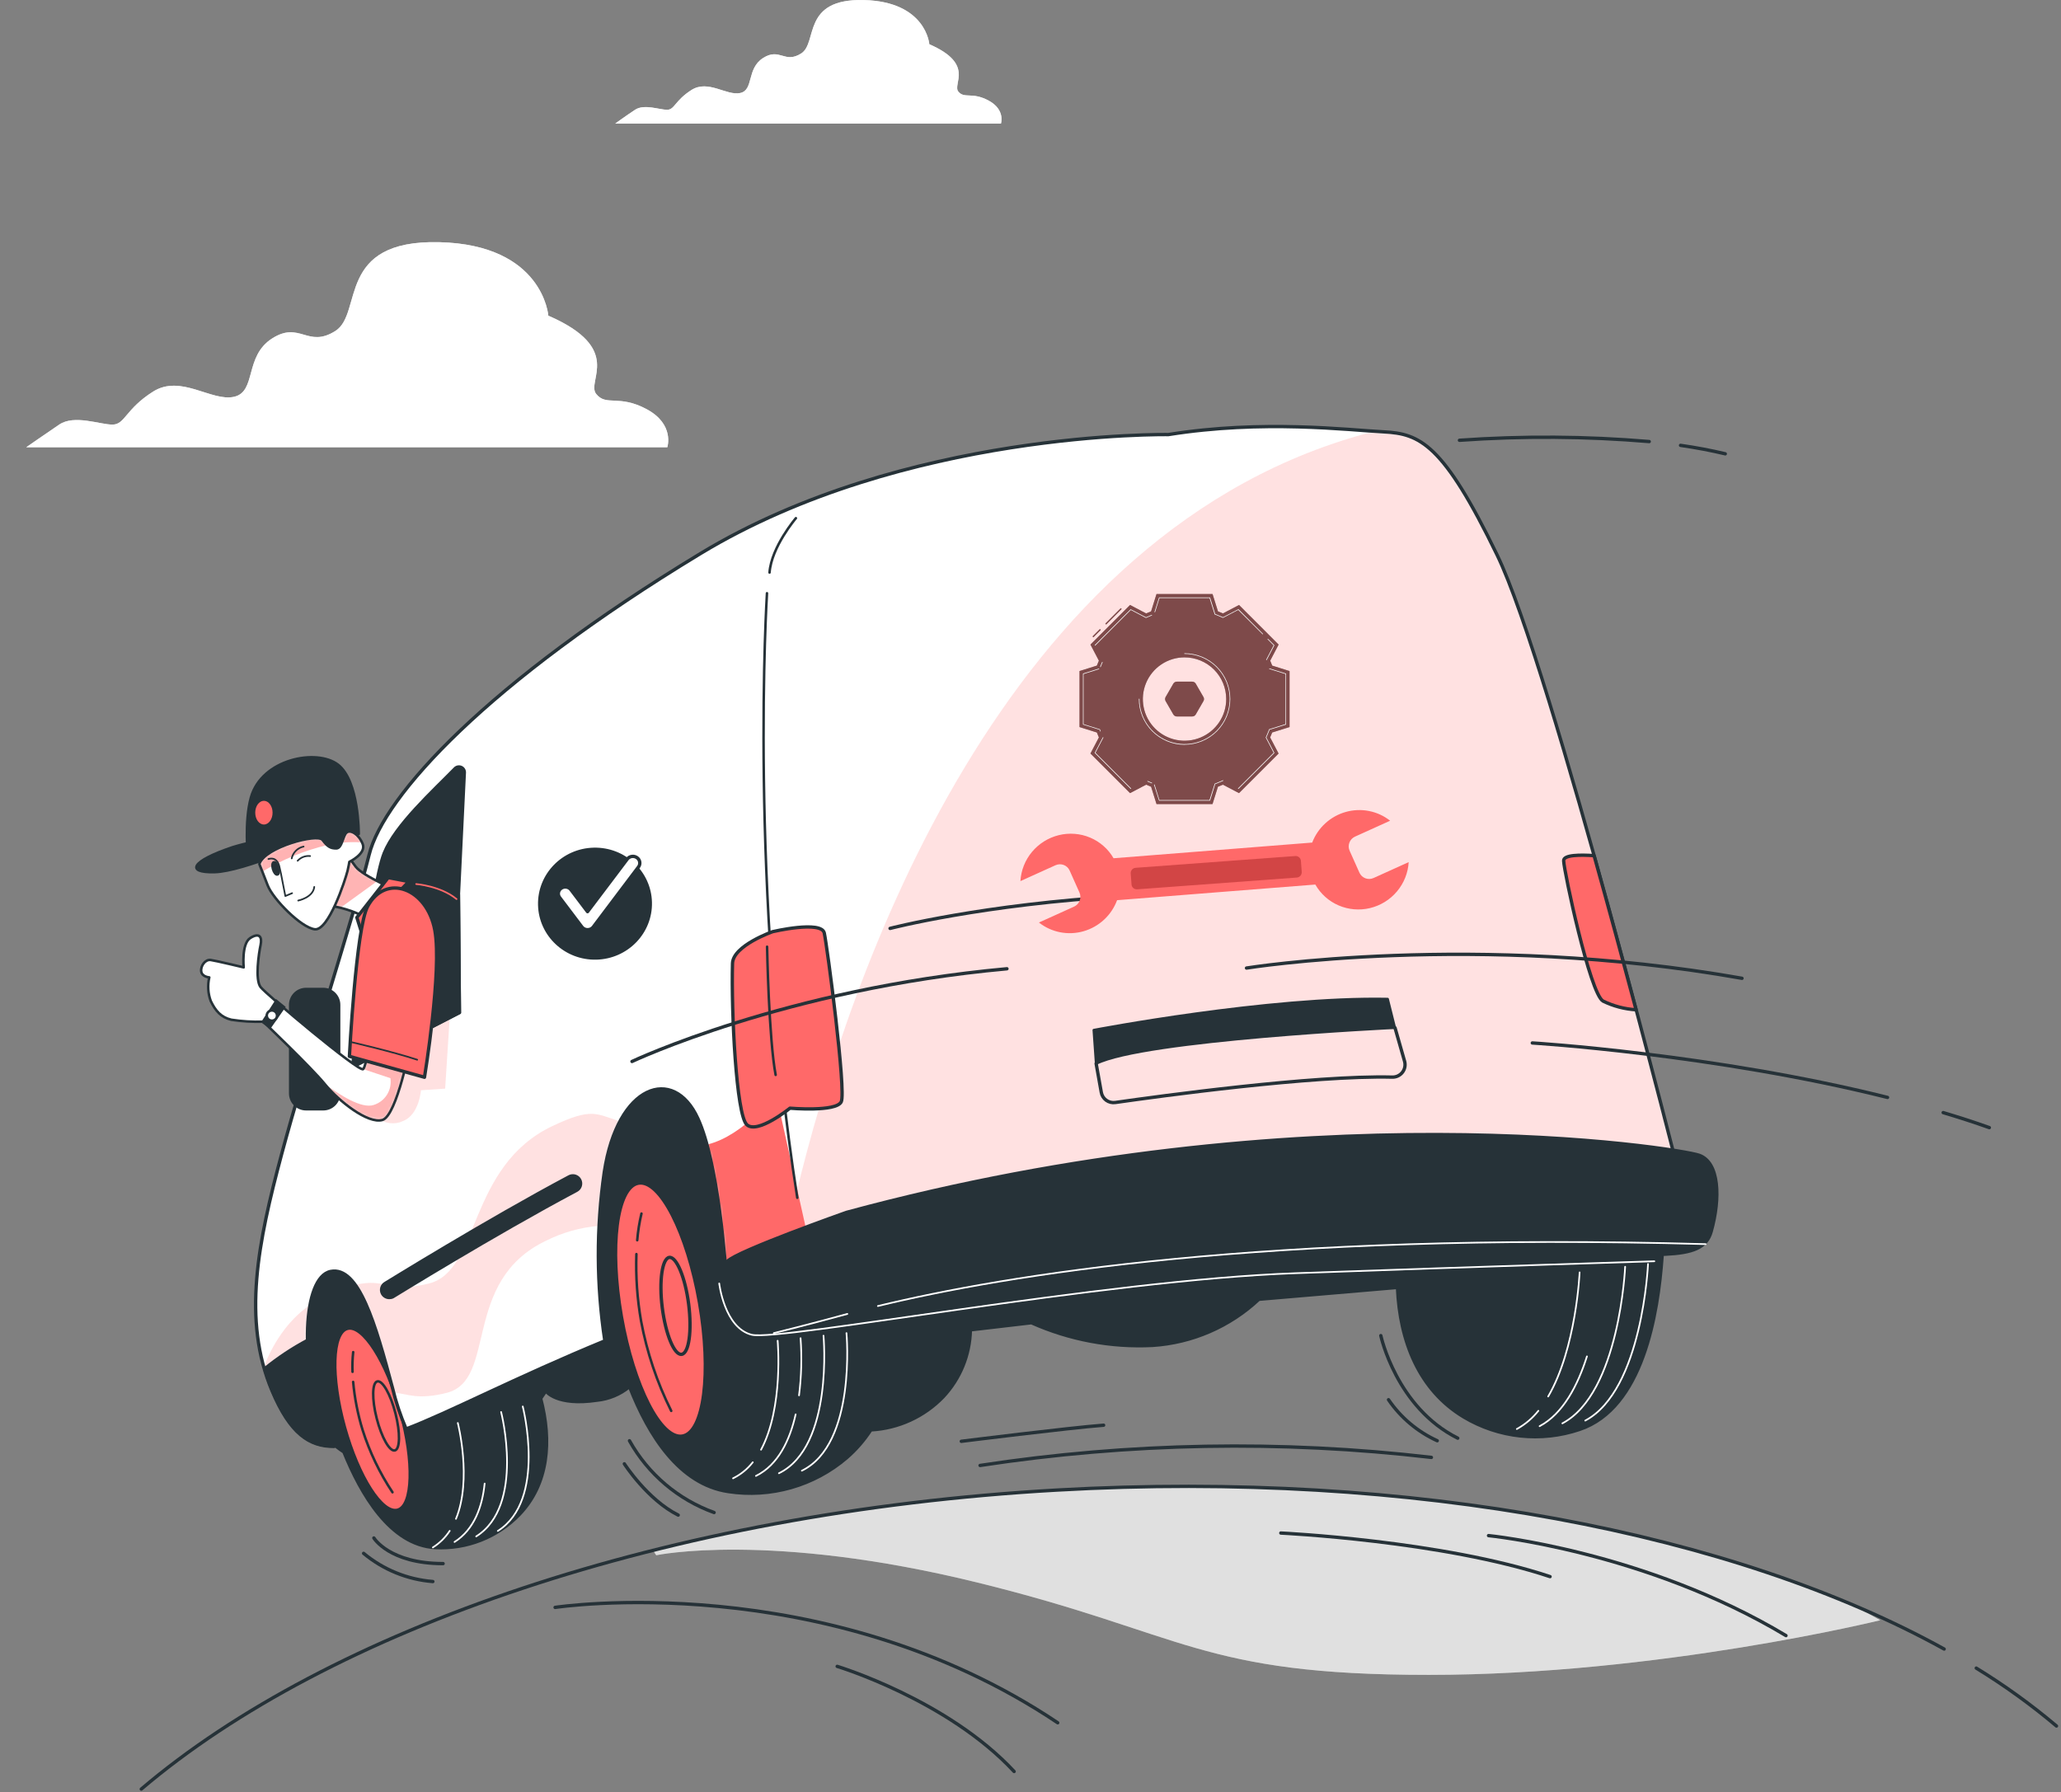<svg width="614" height="534" viewBox="0 0 614 534" fill="none" xmlns="http://www.w3.org/2000/svg">
<rect x="0" y="0" width="614" height="534" fill="#808080" stroke="none"/>
<path d="M475.293 319.663V319.572C462.826 315.431 443.696 316.837 440.855 318.533C437.833 320.555 435.238 323.151 433.215 326.172C426.5 335.699 421.685 346.433 419.036 357.784L283.435 370.389C278.439 359.602 270.907 349.931 263.343 344.094C261.182 342.285 258.692 340.91 256.01 340.045C254.829 339.904 253.633 339.945 252.465 340.168C247.545 325.912 240.578 312.161 231.869 311.29C213.534 309.457 181.54 315.599 172.816 333.384C164.091 351.168 161.356 395.569 161.356 395.569L155.245 401.681C150.787 392.997 144.587 385.325 137.032 379.144C134.878 377.324 132.386 375.948 129.698 375.095C128.17 374.667 122.059 375.615 115.657 377.708C115.397 377.464 115.153 377.219 114.878 376.99C108.766 371.871 96.237 369.075 89.24 382.124C82.242 395.172 90.645 419.878 94.832 425.47C96.865 428.327 99.414 430.778 102.349 432.697C107.284 444.92 116.1 460.505 129.668 461.223C134.315 461.473 138.962 460.721 143.293 459.018C147.624 457.315 151.539 454.701 154.771 451.353C163.572 442.185 164.519 429.305 161.203 416.7L162.624 414.622C162.624 414.622 165.787 419.129 177.903 417.311C181.416 416.949 184.746 415.569 187.483 413.339C193.167 427.838 202.35 442.369 216.941 444.538C223.203 445.496 229.599 445.094 235.692 443.359C241.785 441.625 247.432 438.598 252.251 434.485C255.051 432.066 257.495 429.262 259.508 426.158C267.678 425.707 275.375 422.18 281.052 416.287C286.131 410.871 289.036 403.772 289.211 396.348L307.255 394.24C318.583 399.292 330.941 401.606 343.329 400.993C355.191 400.231 366.42 395.37 375.094 387.242L416.21 383.728C416.897 399.664 422.627 414.286 436.072 422.338C441.22 425.41 446.972 427.33 452.934 427.966C458.895 428.602 464.923 427.938 470.603 426.02C489.564 419.664 494.056 391.49 495.278 374.362C497.173 346.86 488.403 323.559 475.293 319.663Z" fill="#263238" stroke="#263238" stroke-width="0.75" stroke-linecap="round" stroke-linejoin="round"/>
<path d="M224.26 435.692C222.683 437.707 220.672 439.342 218.377 440.474" stroke="white" stroke-width="0.5" stroke-linecap="round" stroke-linejoin="round"/>
<path d="M231.67 399.48C231.67 399.48 233.488 419.343 226.72 431.948" stroke="white" stroke-width="0.5" stroke-linecap="round" stroke-linejoin="round"/>
<path d="M237.033 421.421C235.306 429.06 231.869 436.471 225.207 439.756" stroke="white" stroke-width="0.5" stroke-linecap="round" stroke-linejoin="round"/>
<path d="M245.329 397.968C245.329 397.968 248.385 430.986 232.052 438.961" stroke="white" stroke-width="0.5" stroke-linecap="round" stroke-linejoin="round"/>
<path d="M252.174 397.204C252.174 397.204 255.23 430.237 238.882 438.197" stroke="white" stroke-width="0.5" stroke-linecap="round" stroke-linejoin="round"/>
<path d="M458.303 420.352C456.547 422.569 454.365 424.413 451.886 425.776" stroke="white" stroke-width="0.5" stroke-linecap="round" stroke-linejoin="round"/>
<path d="M470.587 379.114C470.587 379.114 469.609 401.711 461.221 416.089" stroke="white" stroke-width="0.5" stroke-linecap="round" stroke-linejoin="round"/>
<path d="M472.772 404.141C470.022 412.834 465.621 421.268 458.67 424.935" stroke="white" stroke-width="0.5" stroke-linecap="round" stroke-linejoin="round"/>
<path d="M484.155 377.433C484.155 377.433 482.52 415.08 465.453 424.095" stroke="white" stroke-width="0.5" stroke-linecap="round" stroke-linejoin="round"/>
<path d="M490.969 376.608C490.969 376.608 489.334 414.24 472.268 423.27" stroke="white" stroke-width="0.5" stroke-linecap="round" stroke-linejoin="round"/>
<path d="M133.977 456.12C132.676 458.112 130.962 459.801 128.95 461.07" stroke="white" stroke-width="0.5" stroke-linecap="round" stroke-linejoin="round"/>
<path d="M136.39 423.988C136.39 423.988 140.699 440.795 135.84 452.545" stroke="white" stroke-width="0.5" stroke-linecap="round" stroke-linejoin="round"/>
<path d="M144.381 442.032C143.694 448.831 141.325 455.676 135.412 459.435" stroke="white" stroke-width="0.5" stroke-linecap="round" stroke-linejoin="round"/>
<path d="M149.286 420.718C149.286 420.718 156.467 448.603 141.86 457.785" stroke="white" stroke-width="0.5" stroke-linecap="round" stroke-linejoin="round"/>
<path d="M155.733 419.068C155.733 419.068 162.93 446.952 148.308 456.15" stroke="white" stroke-width="0.5" stroke-linecap="round" stroke-linejoin="round"/>
<path d="M208.4 388.159C212.037 408.954 209.76 426.738 203.343 427.884C196.926 429.03 188.751 413.048 185.115 392.254C181.479 371.459 183.755 353.674 190.188 352.528C196.62 351.382 204.764 367.349 208.4 388.159Z" fill="#FF6969" stroke="#263238" stroke-linecap="round" stroke-linejoin="round"/>
<path d="M205.161 388.602C206.169 396.578 205.237 403.254 203.053 403.529C200.868 403.805 198.301 397.571 197.292 389.595C196.284 381.619 197.292 374.927 199.401 374.652C201.509 374.377 204.153 380.626 205.161 388.602Z" fill="#FF6969" stroke="#263238" stroke-linecap="round" stroke-linejoin="round"/>
<path d="M189.836 369.534C190.053 366.857 190.477 364.2 191.104 361.589" stroke="#263238" stroke-width="0.75" stroke-linecap="round" stroke-linejoin="round"/>
<path d="M199.966 420.382C195.738 411.916 192.714 402.901 190.982 393.598C189.832 387.018 189.366 380.336 189.592 373.659" stroke="#263238" stroke-width="0.75" stroke-linecap="round" stroke-linejoin="round"/>
<path d="M118.48 449.959C123.099 448.679 123.484 435.518 119.34 420.564C115.195 405.609 108.091 394.524 103.472 395.804C98.853 397.084 98.469 410.245 102.613 425.199C106.758 440.154 113.862 451.239 118.48 449.959Z" fill="#FF6969" stroke="#263238" stroke-linecap="round" stroke-linejoin="round"/>
<path d="M117.826 421.161C119.278 426.845 119.201 431.765 117.643 432.162C116.084 432.56 113.67 428.266 112.219 422.598C110.767 416.929 110.844 411.979 112.402 411.597C113.961 411.215 116.375 415.478 117.826 421.161Z" stroke="#263238" stroke-width="0.75" stroke-linecap="round" stroke-linejoin="round"/>
<path d="M105.023 408.739C104.938 406.781 105.004 404.82 105.221 402.872" stroke="#263238" stroke-width="0.75" stroke-linecap="round" stroke-linejoin="round"/>
<path d="M116.925 444.63C113.105 438.882 110.106 432.629 108.017 426.051C106.59 421.393 105.648 416.601 105.206 411.749" stroke="#263238" stroke-width="0.75" stroke-linecap="round" stroke-linejoin="round"/>
<path d="M446.004 165.346C429.899 132.114 422.948 129.226 412.237 128.676C401.526 128.126 376.24 124.978 348.065 129.486C348.065 129.486 269.47 128.111 208.66 164.948C145.176 203.405 114.282 237.187 109.958 254.697C105.634 272.207 90.874 317.83 83.877 343.987C76.879 370.145 72.112 393.186 81.035 414.362C86.428 427.166 92.173 431.016 99.553 430.955C98.424 428.929 97.429 426.831 96.573 424.676C89.24 406.509 90.126 380.519 98.499 378.839C106.872 377.158 111.868 394.561 116.925 413.537C117.929 417.72 119.289 421.809 120.989 425.76C133.503 421.039 153.549 410.481 180.195 399.511C177.666 382.844 177.609 365.896 180.027 349.213C183.969 323.131 200.639 317.371 207.896 333.246C213.901 346.325 216.131 375.599 216.727 385.47C227.423 381.787 236.376 379.358 241.892 379.022C241.892 379.022 333.077 358.426 400.289 356.776C467.501 355.126 501.13 353.521 501.13 353.521C501.13 353.521 462.108 198.516 446.004 165.346Z" fill="white"/>
<mask id="mask0_11_1127" style="mask-type:luminance" maskUnits="userSpaceOnUse" x="76" y="127" width="426" height="304">
<path d="M446.004 165.346C429.899 132.114 422.948 129.226 412.237 128.676C401.526 128.126 376.24 124.978 348.065 129.486C348.065 129.486 269.47 128.111 208.66 164.948C145.176 203.405 114.282 237.187 109.958 254.697C105.634 272.207 90.874 317.83 83.877 343.987C76.879 370.145 72.112 393.186 81.035 414.362C86.428 427.166 92.173 431.016 99.553 430.955C98.424 428.929 97.429 426.831 96.573 424.676C89.24 406.509 90.126 380.519 98.499 378.839C106.872 377.158 111.868 394.561 116.925 413.537C117.929 417.72 119.289 421.809 120.989 425.76C133.503 421.039 153.549 410.481 180.195 399.511C177.666 382.844 177.609 365.896 180.027 349.213C183.969 323.131 200.639 317.371 207.896 333.246C213.901 346.325 216.131 375.599 216.727 385.47C227.423 381.787 236.376 379.358 241.892 379.022C241.892 379.022 333.077 358.426 400.289 356.776C467.501 355.126 501.13 353.521 501.13 353.521C501.13 353.521 462.108 198.516 446.004 165.346Z" fill="white"/>
</mask>
<g mask="url(#mask0_11_1127)">
<path d="M231.12 325.683C231.12 325.683 221.876 338.334 210.631 341.039C214.604 355.615 216.238 377.189 216.743 385.348C226.292 382.063 234.405 379.756 239.967 379.083C240.776 374.316 241.265 371.276 241.265 371.276L231.12 325.683Z" fill="#FF6969"/>
<path opacity="0.2" d="M117.322 414.913C121.57 415.341 124.397 417.174 133.029 415.02C148.308 411.215 137.323 381.727 162.67 369.687C167.591 367.206 172.946 365.701 178.438 365.256C178.666 359.86 179.176 354.48 179.966 349.137C180.639 343.889 182.189 338.791 184.55 334.056C177.629 331.933 176.376 329.901 164.58 335.508C139.217 347.548 143.022 378.61 127.819 382.414C115.688 385.47 115.015 380.596 105.802 382.857C110.111 388.969 113.442 400.871 116.803 413.415C117.063 413.981 117.185 414.393 117.322 414.913Z" fill="#FF6969"/>
<g style="mix-blend-mode:multiply">
<path opacity="0.2" d="M92.372 388.801C85.267 393.69 81.035 401.024 78.621 407.212C79.276 409.654 80.082 412.052 81.035 414.393C86.428 427.197 92.173 431.047 99.553 430.986C98.424 428.96 97.429 426.863 96.574 424.707C91.913 413.14 90.661 398.427 92.372 388.801Z" fill="#FF6969"/>
</g>
<g style="mix-blend-mode:multiply" opacity="0.2">
<path d="M412.237 128.676L409.472 128.508C298.042 157.019 252.709 291.321 237.11 356.043C237.95 362.475 238.867 368.785 239.86 374.927C241.754 374.561 240.44 379.022 241.892 378.946C241.892 378.946 333.077 358.35 400.289 356.7C467.501 355.049 501.13 353.445 501.13 353.445C501.13 353.445 462.108 198.516 446.004 165.346C429.9 132.175 422.948 129.165 412.237 128.676Z" fill="#FF6969"/>
</g>
<path d="M355.19 203.103H350.588C350.378 203.103 350.171 203.158 349.989 203.263C349.807 203.368 349.655 203.518 349.549 203.7L347.248 207.686C347.143 207.869 347.088 208.076 347.088 208.287C347.088 208.498 347.143 208.705 347.248 208.888L349.549 212.87C349.654 213.053 349.805 213.205 349.988 213.311C350.17 213.416 350.378 213.472 350.588 213.471H355.19C355.401 213.472 355.608 213.416 355.79 213.311C355.973 213.205 356.124 213.053 356.23 212.87L358.53 208.888C358.635 208.705 358.691 208.498 358.691 208.287C358.691 208.076 358.635 207.869 358.53 207.686L356.23 203.7C356.123 203.518 355.972 203.368 355.789 203.263C355.607 203.158 355.4 203.103 355.19 203.103Z" fill="#7F4A4A"/>
<path opacity="0.5" d="M355.19 203.103H350.588C350.378 203.103 350.171 203.158 349.989 203.263C349.807 203.368 349.655 203.518 349.549 203.7L347.248 207.686C347.143 207.869 347.088 208.076 347.088 208.287C347.088 208.498 347.143 208.705 347.248 208.888L349.549 212.87C349.654 213.053 349.805 213.205 349.988 213.311C350.17 213.416 350.378 213.472 350.588 213.471H355.19C355.401 213.472 355.608 213.416 355.79 213.311C355.973 213.205 356.124 213.053 356.23 212.87L358.53 208.888C358.635 208.705 358.691 208.498 358.691 208.287C358.691 208.076 358.635 207.869 358.53 207.686L356.23 203.7C356.123 203.518 355.972 203.368 355.789 203.263C355.607 203.158 355.4 203.103 355.19 203.103Z" fill="#7F4A4A"/>
<path d="M325.734 189.894L325.473 189.633L327.685 187.42L327.947 187.682L325.734 189.894ZM329.543 186.085L329.281 185.824L333.905 181.2L334.167 181.458L329.543 186.085Z" fill="#7F4A4A"/>
<path opacity="0.5" d="M325.734 189.894L325.473 189.633L327.685 187.42L327.947 187.682L325.734 189.894ZM329.543 186.085L329.281 185.824L333.905 181.2L334.167 181.458L329.543 186.085Z" fill="#7F4A4A"/>
<path d="M384.173 216.631V199.943L379.011 198.324C378.827 197.83 378.624 197.343 378.41 196.849L380.921 192.055L369.123 180.256L364.33 182.771C363.847 182.553 363.364 182.35 362.855 182.162L361.236 177H344.538L342.923 182.162C342.425 182.35 341.942 182.553 341.448 182.771L336.655 180.256L324.857 192.055L327.372 196.849C327.154 197.332 326.951 197.815 326.767 198.324L321.605 199.943V216.631L326.767 218.246C326.955 218.74 327.158 219.227 327.372 219.721L324.857 224.515L336.655 236.314L341.448 233.799C341.928 234.017 342.411 234.22 342.923 234.408L344.538 239.57H361.225L362.844 234.408C363.338 234.22 363.821 234.017 364.319 233.799L369.112 236.314L380.91 224.515L378.396 219.721C378.609 219.242 378.816 218.755 379 218.246L384.173 216.631ZM365.307 208.283C365.307 210.739 364.579 213.141 363.214 215.183C361.85 217.225 359.91 218.817 357.641 219.757C355.372 220.697 352.875 220.943 350.467 220.463C348.058 219.984 345.845 218.802 344.108 217.065C342.372 215.328 341.189 213.115 340.71 210.706C340.231 208.297 340.477 205.8 341.417 203.531C342.356 201.261 343.948 199.322 345.99 197.957C348.032 196.593 350.433 195.864 352.889 195.864C356.182 195.865 359.34 197.174 361.669 199.503C363.997 201.832 365.306 204.99 365.307 208.283Z" fill="#7F4A4A"/>
<path opacity="0.5" d="M384.173 216.631V199.943L379.011 198.324C378.827 197.83 378.624 197.343 378.41 196.849L380.921 192.055L369.123 180.256L364.33 182.771C363.847 182.553 363.364 182.35 362.855 182.162L361.236 177H344.538L342.923 182.162C342.425 182.35 341.942 182.553 341.448 182.771L336.655 180.256L324.857 192.055L327.372 196.849C327.154 197.332 326.951 197.815 326.767 198.324L321.605 199.943V216.631L326.767 218.246C326.955 218.74 327.158 219.227 327.372 219.721L324.857 224.515L336.655 236.314L341.448 233.799C341.928 234.017 342.411 234.22 342.923 234.408L344.538 239.57H361.225L362.844 234.408C363.338 234.22 363.821 234.017 364.319 233.799L369.112 236.314L380.91 224.515L378.396 219.721C378.609 219.242 378.816 218.755 379 218.246L384.173 216.631ZM365.307 208.283C365.307 210.739 364.579 213.141 363.214 215.183C361.85 217.225 359.91 218.817 357.641 219.757C355.372 220.697 352.875 220.943 350.467 220.463C348.058 219.984 345.845 218.802 344.108 217.065C342.372 215.328 341.189 213.115 340.71 210.706C340.231 208.297 340.477 205.8 341.417 203.531C342.356 201.261 343.948 199.322 345.99 197.957C348.032 196.593 350.433 195.864 352.889 195.864C356.182 195.865 359.34 197.174 361.669 199.503C363.997 201.832 365.306 204.99 365.307 208.283Z" fill="#7F4A4A"/>
<path d="M360.422 238.56H345.36C345.34 238.56 345.321 238.553 345.305 238.541C345.289 238.529 345.277 238.512 345.272 238.493L343.797 233.84C343.79 233.816 343.792 233.791 343.803 233.769C343.815 233.747 343.834 233.731 343.858 233.724C343.881 233.716 343.907 233.719 343.928 233.73C343.95 233.742 343.967 233.761 343.974 233.785L345.408 238.375H360.333L361.867 233.53C361.871 233.517 361.878 233.505 361.888 233.495C361.898 233.484 361.909 233.476 361.922 233.471L362.427 233.283C362.855 233.121 363.308 232.933 363.821 232.704L364.311 232.483C364.334 232.473 364.359 232.473 364.382 232.482C364.405 232.491 364.423 232.508 364.433 232.531C364.443 232.553 364.443 232.579 364.434 232.602C364.425 232.625 364.408 232.643 364.385 232.653L363.895 232.87C363.382 233.102 362.921 233.291 362.494 233.453L362.029 233.63L360.51 238.493C360.504 238.512 360.492 238.529 360.476 238.541C360.461 238.552 360.441 238.559 360.422 238.56ZM368.902 235.046C368.877 235.045 368.854 235.036 368.835 235.02C368.826 235.011 368.819 235.001 368.814 234.99C368.81 234.978 368.807 234.966 368.807 234.954C368.807 234.941 368.81 234.929 368.814 234.917C368.819 234.906 368.826 234.896 368.835 234.887L379.439 224.286L377.083 219.788C377.077 219.775 377.073 219.761 377.073 219.747C377.073 219.733 377.077 219.719 377.083 219.706L377.304 219.216C377.525 218.718 377.713 218.261 377.879 217.826L378.067 217.321C378.073 217.308 378.081 217.296 378.091 217.287C378.101 217.277 378.113 217.27 378.126 217.265L382.975 215.75V200.835L378.182 199.338C378.169 199.336 378.156 199.331 378.145 199.324C378.133 199.316 378.124 199.307 378.117 199.295C378.11 199.284 378.105 199.271 378.104 199.258C378.102 199.245 378.103 199.231 378.107 199.218C378.111 199.206 378.118 199.194 378.127 199.184C378.136 199.174 378.147 199.167 378.16 199.161C378.172 199.156 378.185 199.154 378.199 199.154C378.212 199.155 378.225 199.158 378.237 199.164L383.082 200.676C383.1 200.683 383.116 200.695 383.127 200.711C383.138 200.727 383.144 200.745 383.144 200.765V215.827C383.145 215.847 383.139 215.866 383.127 215.882C383.116 215.898 383.1 215.91 383.082 215.916L378.226 217.428L378.053 217.892C377.887 218.331 377.684 218.788 377.47 219.293L377.271 219.743L379.634 224.26C379.646 224.276 379.652 224.294 379.652 224.314C379.652 224.333 379.646 224.352 379.634 224.367L368.986 235.02C368.964 235.039 368.935 235.048 368.905 235.046H368.902ZM336.873 235.046C336.848 235.045 336.825 235.036 336.806 235.02L326.158 224.367C326.148 224.351 326.142 224.333 326.142 224.314C326.142 224.295 326.148 224.276 326.158 224.26L328.544 219.703C328.556 219.681 328.575 219.665 328.599 219.658C328.622 219.65 328.647 219.652 328.669 219.662C328.68 219.668 328.689 219.676 328.697 219.685C328.705 219.695 328.71 219.706 328.714 219.717C328.717 219.729 328.718 219.741 328.717 219.753C328.716 219.765 328.712 219.777 328.706 219.788L326.354 224.286L336.954 234.887C336.963 234.896 336.97 234.906 336.975 234.917C336.98 234.929 336.982 234.941 336.982 234.954C336.982 234.966 336.98 234.978 336.975 234.99C336.97 235.001 336.963 235.011 336.954 235.02C336.943 235.029 336.931 235.036 336.918 235.041C336.905 235.045 336.891 235.047 336.877 235.046H336.873ZM343.141 233.39H343.108C342.739 233.246 342.337 233.077 341.891 232.878C341.878 232.874 341.866 232.868 341.855 232.86C341.845 232.851 341.836 232.841 341.83 232.829C341.824 232.816 341.821 232.803 341.821 232.79C341.821 232.776 341.823 232.763 341.829 232.751C341.834 232.738 341.842 232.727 341.853 232.719C341.863 232.71 341.875 232.703 341.888 232.7C341.901 232.696 341.914 232.695 341.927 232.697C341.941 232.699 341.953 232.704 341.965 232.712C342.407 232.907 342.801 233.08 343.174 233.217C343.185 233.221 343.196 233.228 343.205 233.237C343.214 233.245 343.221 233.255 343.225 233.267C343.23 233.278 343.233 233.29 343.233 233.303C343.233 233.315 343.23 233.327 343.226 233.338C343.218 233.356 343.205 233.37 343.188 233.38C343.171 233.389 343.152 233.393 343.133 233.39H343.141ZM352.896 221.908C349.283 221.901 345.82 220.461 343.267 217.903C340.714 215.345 339.28 211.879 339.28 208.265C339.28 208.24 339.29 208.217 339.307 208.2C339.325 208.182 339.348 208.173 339.373 208.173C339.397 208.173 339.42 208.182 339.438 208.2C339.455 208.217 339.465 208.24 339.465 208.265C339.465 210.921 340.253 213.519 341.728 215.728C343.204 217.937 345.302 219.658 347.756 220.675C350.211 221.692 352.911 221.958 355.517 221.439C358.122 220.921 360.516 219.642 362.394 217.763C364.273 215.885 365.552 213.491 366.07 210.885C366.588 208.28 366.322 205.579 365.306 203.124C364.289 200.67 362.568 198.572 360.359 197.096C358.15 195.62 355.553 194.832 352.896 194.832C352.872 194.832 352.849 194.822 352.831 194.805C352.814 194.788 352.804 194.764 352.804 194.74C352.804 194.715 352.814 194.692 352.831 194.674C352.849 194.657 352.872 194.647 352.896 194.647C356.509 194.647 359.973 196.082 362.527 198.637C365.081 201.191 366.516 204.656 366.516 208.268C366.516 211.881 365.081 215.345 362.527 217.9C359.973 220.454 356.509 221.889 352.896 221.889V221.908ZM327.825 217.951C327.806 217.951 327.787 217.944 327.771 217.933C327.756 217.922 327.744 217.906 327.737 217.889L327.563 217.428L322.693 215.905C322.674 215.899 322.658 215.887 322.647 215.871C322.636 215.855 322.63 215.836 322.63 215.816V200.754C322.63 200.734 322.636 200.715 322.648 200.7C322.659 200.684 322.675 200.672 322.693 200.665L327.349 199.212C327.373 199.205 327.398 199.207 327.42 199.218C327.442 199.229 327.459 199.248 327.467 199.271C327.473 199.295 327.47 199.321 327.459 199.342C327.447 199.364 327.428 199.381 327.405 199.389L322.803 200.835V215.761L327.652 217.277C327.665 217.281 327.676 217.288 327.686 217.297C327.696 217.307 327.703 217.319 327.707 217.332L327.899 217.837C327.907 217.859 327.907 217.884 327.897 217.906C327.887 217.929 327.869 217.946 327.847 217.955L327.825 217.951ZM327.825 198.777H327.792C327.769 198.767 327.751 198.749 327.742 198.727C327.732 198.704 327.732 198.679 327.74 198.656C327.917 198.184 328.109 197.734 328.312 197.276C328.322 197.255 328.341 197.238 328.363 197.229C328.386 197.221 328.411 197.222 328.433 197.232C328.445 197.237 328.455 197.244 328.463 197.253C328.472 197.261 328.478 197.272 328.483 197.283C328.487 197.294 328.489 197.306 328.489 197.319C328.489 197.331 328.486 197.343 328.481 197.354C328.275 197.804 328.09 198.254 327.913 198.722C327.907 198.742 327.894 198.759 327.877 198.771C327.859 198.783 327.839 198.789 327.818 198.788L327.825 198.777ZM377.301 196.672H377.256C377.246 196.666 377.236 196.658 377.229 196.649C377.221 196.639 377.215 196.628 377.212 196.617C377.208 196.605 377.207 196.593 377.209 196.581C377.21 196.569 377.214 196.557 377.219 196.546L379.432 192.288L377.662 190.51C377.651 190.502 377.643 190.492 377.636 190.481C377.63 190.469 377.626 190.456 377.625 190.443C377.624 190.43 377.626 190.417 377.631 190.404C377.635 190.392 377.643 190.381 377.652 190.371C377.661 190.362 377.673 190.355 377.685 190.35C377.697 190.346 377.711 190.344 377.724 190.345C377.737 190.345 377.75 190.349 377.761 190.356C377.773 190.362 377.783 190.371 377.791 190.381L379.634 192.225C379.646 192.24 379.652 192.259 379.652 192.278C379.652 192.298 379.646 192.316 379.634 192.332L377.374 196.65C377.365 196.661 377.352 196.671 377.338 196.676C377.324 196.682 377.308 196.684 377.293 196.683L377.301 196.672ZM326.225 192.354C326.2 192.354 326.176 192.345 326.158 192.328C326.142 192.31 326.134 192.287 326.134 192.264C326.134 192.24 326.142 192.217 326.158 192.199L336.795 181.554C336.811 181.541 336.829 181.535 336.849 181.535C336.868 181.535 336.887 181.541 336.902 181.554L341.419 183.917L341.869 183.718C342.304 183.523 342.702 183.349 343.085 183.206C343.097 183.201 343.109 183.198 343.121 183.198C343.134 183.198 343.146 183.201 343.157 183.206C343.168 183.211 343.179 183.218 343.187 183.226C343.196 183.235 343.203 183.246 343.207 183.257C343.215 183.28 343.214 183.306 343.204 183.328C343.193 183.35 343.175 183.367 343.152 183.375C342.783 183.526 342.377 183.692 341.946 183.884L341.456 184.105C341.443 184.111 341.429 184.114 341.415 184.114C341.401 184.114 341.387 184.111 341.375 184.105L336.877 181.749L326.291 192.354C326.27 192.363 326.246 192.363 326.225 192.354ZM376.191 188.991C376.166 188.991 376.142 188.982 376.124 188.965L368.872 181.731L364.374 184.087C364.362 184.093 364.349 184.097 364.335 184.097C364.322 184.097 364.308 184.093 364.297 184.087L363.806 183.866C363.301 183.641 362.844 183.453 362.413 183.287L361.907 183.099C361.894 183.094 361.883 183.086 361.873 183.075C361.864 183.065 361.856 183.053 361.852 183.04L360.337 178.195H345.427L344.121 182.365C344.118 182.377 344.112 182.387 344.105 182.397C344.097 182.406 344.088 182.414 344.077 182.419C344.066 182.425 344.055 182.428 344.043 182.429C344.031 182.43 344.019 182.428 344.007 182.424C343.984 182.416 343.965 182.4 343.954 182.379C343.943 182.357 343.941 182.333 343.948 182.31L345.275 178.077C345.282 178.058 345.294 178.042 345.31 178.031C345.325 178.02 345.344 178.014 345.364 178.014H360.425C360.445 178.014 360.463 178.02 360.479 178.032C360.495 178.043 360.507 178.058 360.514 178.077L362.033 182.944L362.497 183.121C362.932 183.283 363.39 183.49 363.898 183.703L364.348 183.903L368.872 181.539C368.888 181.527 368.906 181.521 368.926 181.521C368.945 181.521 368.964 181.527 368.979 181.539L376.246 188.84C376.255 188.849 376.262 188.859 376.267 188.87C376.272 188.882 376.274 188.894 376.274 188.906C376.274 188.919 376.272 188.931 376.267 188.942C376.262 188.954 376.255 188.964 376.246 188.973C376.231 188.987 376.212 188.996 376.191 188.998V188.991Z" fill="#FAFAFA"/>
</g>
<path d="M446.004 165.346C429.9 132.114 422.948 129.226 412.237 128.676C401.526 128.126 376.24 124.978 348.065 129.486C348.065 129.486 269.47 128.111 208.66 164.948C145.176 203.405 114.282 237.187 109.958 254.697C105.634 272.207 90.874 317.83 83.877 343.987C76.879 370.145 72.112 393.186 81.035 414.362C86.428 427.166 92.173 431.016 99.553 430.955C98.424 428.929 97.429 426.831 96.573 424.675C89.24 406.509 90.126 380.519 98.499 378.839C106.871 377.158 111.868 394.561 116.925 413.537C117.929 417.72 119.289 421.809 120.989 425.76C133.503 421.039 153.549 410.481 180.195 399.511C177.666 382.844 177.609 365.896 180.027 349.213C183.969 323.131 200.639 317.371 207.896 333.246C213.901 346.325 216.131 375.599 216.727 385.47C227.423 381.787 236.376 379.358 241.892 379.022C241.892 379.022 333.077 358.426 400.289 356.776C467.501 355.126 501.13 353.521 501.13 353.521C501.13 353.521 462.108 198.516 446.004 165.346Z" stroke="#263238" stroke-linecap="round" stroke-linejoin="round"/>
<path opacity="0.2" d="M112.463 333.048C113.512 333.92 114.789 334.474 116.143 334.645C117.496 334.816 118.87 334.595 120.103 334.01C124.916 332.085 125.405 324.843 125.405 324.843L132.616 324.369L134.068 301.741L118.178 307.99C118.178 307.99 113.915 330.16 112.463 333.048Z" fill="#FF6969"/>
<path d="M91.623 399.221C87.061 401.646 82.747 404.511 78.743 407.777C79.376 410.015 80.141 412.214 81.035 414.362C86.428 427.166 92.173 431.016 99.553 430.955C98.424 428.929 97.428 426.832 96.573 424.676C93.441 416.547 91.765 407.931 91.623 399.221Z" fill="#263238" stroke="#263238" stroke-width="0.75" stroke-linecap="round" stroke-linejoin="round"/>
<path d="M115.962 386.6C115.549 386.598 115.144 386.485 114.789 386.273C114.434 386.061 114.143 385.757 113.946 385.393C113.667 384.866 113.608 384.25 113.779 383.678C113.951 383.107 114.34 382.625 114.862 382.338C115.229 382.139 144.962 363.713 169.592 350.619C169.857 350.477 170.149 350.389 170.448 350.36C170.748 350.331 171.051 350.362 171.339 350.45C171.627 350.538 171.895 350.682 172.127 350.873C172.359 351.065 172.552 351.3 172.693 351.566C172.835 351.832 172.922 352.123 172.951 352.423C172.98 352.722 172.95 353.025 172.862 353.313C172.774 353.601 172.63 353.869 172.439 354.101C172.247 354.334 172.012 354.526 171.746 354.667C147.132 367.746 117.414 386.157 117.047 386.356C116.713 386.53 116.339 386.614 115.962 386.6Z" fill="#263238" stroke="#263238" stroke-miterlimit="10"/>
<path d="M177.659 285.56C186.824 285.334 194.075 277.849 193.853 268.841C193.631 259.833 186.021 252.714 176.856 252.94C167.69 253.165 160.44 260.65 160.661 269.658C160.883 278.666 168.493 285.785 177.659 285.56Z" fill="#263238" stroke="#263238" stroke-width="0.75" stroke-linecap="round" stroke-linejoin="round"/>
<path d="M175.085 277.01H175.033C174.706 277.011 174.383 276.938 174.091 276.796C173.799 276.655 173.546 276.449 173.353 276.195L166.726 267.429C166.403 267.002 166.27 266.469 166.356 265.948C166.443 265.427 166.742 264.96 167.187 264.65C167.633 264.341 168.189 264.213 168.732 264.296C169.276 264.379 169.763 264.666 170.086 265.093L175.033 271.633L186.857 255.978C187.18 255.551 187.667 255.264 188.21 255.182C188.754 255.099 189.31 255.226 189.755 255.536C190.201 255.846 190.5 256.312 190.586 256.833C190.673 257.354 190.54 257.887 190.217 258.314L176.734 276.205C176.543 276.453 176.295 276.654 176.009 276.794C175.722 276.934 175.406 277.008 175.085 277.01Z" fill="white" stroke="#263238" stroke-linecap="round" stroke-linejoin="round"/>
<path d="M325.85 306.921C325.85 306.921 377.798 296.959 413.398 297.662L415.537 306.218C415.537 306.218 340.792 309.762 326.552 316.913L325.85 306.921Z" fill="#263238" stroke="#263238" stroke-width="0.75" stroke-linecap="round" stroke-linejoin="round"/>
<path d="M326.553 316.882L328.081 325.439C328.239 326.392 328.763 327.246 329.543 327.817C330.323 328.388 331.295 328.631 332.252 328.494C345.285 326.63 391.03 320.351 414.758 320.931C415.343 320.949 415.923 320.829 416.452 320.58C416.981 320.331 417.444 319.961 417.803 319.499C418.162 319.037 418.407 318.498 418.518 317.923C418.628 317.349 418.602 316.757 418.44 316.195L415.598 306.248" stroke="#263238" stroke-linecap="round" stroke-linejoin="round"/>
<path d="M136.986 301.772L136.696 266.477L138.453 230.19C138.466 229.843 138.374 229.5 138.189 229.206C138.005 228.911 137.735 228.68 137.417 228.541C137.098 228.403 136.745 228.363 136.404 228.428C136.063 228.494 135.749 228.66 135.504 228.906C128.934 235.629 117.689 245.805 114.358 254.147C110.034 264.949 104.916 318.12 104.916 318.12L136.986 301.772Z" fill="#263238" stroke="#263238" stroke-width="0.75" stroke-linecap="round" stroke-linejoin="round"/>
<path d="M96.299 294.682H91.18C88.573 294.682 86.459 296.796 86.459 299.403V325.775C86.459 328.382 88.573 330.496 91.18 330.496H96.299C98.906 330.496 101.02 328.382 101.02 325.775V299.403C101.02 296.796 98.906 294.682 96.299 294.682Z" fill="#263238" stroke="#263238" stroke-width="0.75" stroke-linecap="round" stroke-linejoin="round"/>
<path d="M99.522 270.052C101.945 270.517 104.312 271.239 106.581 272.207C108.463 273.133 110.173 274.373 111.638 275.874L119.278 265.774C119.278 265.774 108.078 261.084 105.955 258.226L103.846 255.354L99.522 270.052Z" fill="white"/>
<mask id="mask1_11_1127" style="mask-type:luminance" maskUnits="userSpaceOnUse" x="99" y="255" width="21" height="21">
<path d="M99.522 270.052C101.945 270.517 104.312 271.239 106.581 272.207C108.463 273.133 110.173 274.373 111.638 275.874L119.278 265.774C119.278 265.774 108.078 261.084 105.955 258.226L103.846 255.354L99.522 270.052Z" fill="white"/>
</mask>
<g mask="url(#mask1_11_1127)">
<g style="mix-blend-mode:multiply" opacity="0.5">
<path d="M105.939 258.226L103.968 255.491L103.739 255.644L99.522 270.006C99.522 270.006 100.332 270.159 101.478 270.434L112.402 262.52C110.015 261.475 107.828 260.022 105.939 258.226Z" fill="#FF6969"/>
</g>
</g>
<path d="M99.522 270.052C101.945 270.517 104.312 271.239 106.581 272.207C108.463 273.133 110.173 274.373 111.638 275.874L119.278 265.774C119.278 265.774 108.078 261.084 105.955 258.226L103.846 255.354L99.522 270.052Z" stroke="#263238" stroke-width="0.75" stroke-linecap="round" stroke-linejoin="round"/>
<path d="M115.657 261.481L106.321 273.383L107.589 277.432L121.814 262.657L115.657 261.481Z" fill="#FF6969" stroke="#263238" stroke-linecap="round" stroke-linejoin="round"/>
<path d="M100.714 227.852C94.404 222.963 77.963 226.08 74.74 237.661C72.753 244.796 73.853 255.492 73.853 255.492L92.585 251.519L94.113 253.826C97.169 258.41 103.785 255.354 105.496 253.826C106.428 253.017 106.367 250.633 106.123 248.662L106.871 248.494C106.871 248.494 107.009 232.757 100.714 227.852Z" fill="#263238" stroke="#263238" stroke-width="0.75" stroke-linecap="round" stroke-linejoin="round"/>
<path d="M93.716 250.113C85.494 249.197 77.172 249.988 69.27 252.436C57.047 256.531 55.167 260.075 63.922 259.861C72.677 259.648 93.716 250.113 93.716 250.113Z" fill="#263238" stroke="#263238" stroke-width="0.75" stroke-linecap="round" stroke-linejoin="round"/>
<path d="M78.621 245.667C80.046 245.667 81.203 244.087 81.203 242.138C81.203 240.188 80.046 238.608 78.621 238.608C77.194 238.608 76.038 240.188 76.038 242.138C76.038 244.087 77.194 245.667 78.621 245.667Z" fill="#FF6969"/>
<path d="M136.696 266.477C136.696 266.477 119.966 262.229 114.817 266.141C109.668 270.052 108.354 276.515 110.004 284.353C111.654 292.191 115.672 312.803 115.672 312.803L136.986 301.771L136.696 266.477Z" fill="#263238" stroke="#263238" stroke-width="0.75" stroke-linecap="round" stroke-linejoin="round"/>
<path d="M110.141 309.518C110.141 309.518 109.24 317.433 108.185 318.548C107.131 319.663 79.323 296.302 77.627 294.102C75.932 291.901 77.093 284.048 77.627 281.588C78.162 279.128 77.261 277.784 74.572 279.48C71.883 281.176 72.601 288.234 72.601 288.234C72.601 288.234 64.396 286.264 62.761 286.034C61.126 285.805 59.705 287.837 59.95 289.457C60.194 291.076 62.349 291.214 62.349 291.214C61.797 293.559 61.952 296.015 62.792 298.273C64.228 301.237 65.847 303.101 68.903 303.834C72.056 304.326 75.248 304.521 78.437 304.415C78.437 304.415 92.647 317.952 96.772 323.009C100.897 328.067 109.591 334.942 113.915 333.705C118.239 332.467 122.364 310.878 122.364 310.878L110.141 309.518Z" fill="white"/>
<mask id="mask2_11_1127" style="mask-type:luminance" maskUnits="userSpaceOnUse" x="59" y="278" width="64" height="56">
<path d="M110.141 309.518C110.141 309.518 109.24 317.433 108.185 318.548C107.131 319.663 79.323 296.302 77.627 294.102C75.932 291.901 77.093 284.048 77.627 281.588C78.162 279.128 77.261 277.784 74.572 279.48C71.883 281.176 72.601 288.234 72.601 288.234C72.601 288.234 64.396 286.264 62.761 286.034C61.126 285.805 59.705 287.837 59.95 289.457C60.194 291.076 62.349 291.214 62.349 291.214C61.797 293.559 61.952 296.015 62.792 298.273C64.228 301.237 65.847 303.101 68.903 303.834C72.056 304.326 75.248 304.521 78.437 304.415C78.437 304.415 92.647 317.952 96.772 323.009C100.897 328.067 109.591 334.942 113.915 333.705C118.239 332.467 122.364 310.878 122.364 310.878L110.141 309.518Z" fill="white"/>
</mask>
<g mask="url(#mask2_11_1127)">
<g style="mix-blend-mode:multiply" opacity="0.5">
<path d="M108.185 318.548L116.314 321.252C116.571 322.957 116.211 324.698 115.298 326.161C114.384 327.624 112.978 328.712 111.333 329.228C107.742 330.42 101.294 326.34 96.711 322.903L96.848 323.071C101.05 328.143 109.667 335.004 113.991 333.766C118.315 332.528 122.441 310.939 122.441 310.939L110.141 309.411C110.141 309.411 109.239 317.433 108.185 318.548Z" fill="#FF6969"/>
</g>
</g>
<path d="M110.141 309.518C110.141 309.518 109.24 317.433 108.185 318.548C107.131 319.663 79.323 296.302 77.627 294.102C75.932 291.901 77.093 284.048 77.627 281.588C78.162 279.128 77.261 277.784 74.572 279.48C71.883 281.176 72.601 288.234 72.601 288.234C72.601 288.234 64.396 286.264 62.761 286.034C61.126 285.805 59.705 287.837 59.95 289.457C60.194 291.076 62.349 291.214 62.349 291.214C61.797 293.559 61.952 296.015 62.792 298.273C64.228 301.237 65.847 303.101 68.903 303.834C72.056 304.326 75.248 304.521 78.437 304.415C78.437 304.415 92.647 317.952 96.772 323.009C100.897 328.067 109.591 334.942 113.915 333.705C118.239 332.467 122.364 310.878 122.364 310.878L110.141 309.518Z" stroke="#263238" stroke-width="0.75" stroke-linecap="round" stroke-linejoin="round"/>
<path d="M82.349 298.395L78.437 304.476L80.439 305.836L84.442 300.106L82.349 298.395Z" fill="#263238" stroke="#263238" stroke-miterlimit="10"/>
<path d="M81.004 304.125C81.848 304.125 82.532 303.441 82.532 302.597C82.532 301.753 81.848 301.069 81.004 301.069C80.16 301.069 79.476 301.753 79.476 302.597C79.476 303.441 80.16 304.125 81.004 304.125Z" fill="white" stroke="#263238" stroke-width="0.75" stroke-linecap="round" stroke-linejoin="round"/>
<path d="M77.261 257.447C77.261 257.447 78.193 259.754 79.751 263.803C81.31 267.852 89.683 276.393 93.777 276.882C97.872 277.371 102.777 262.489 103.556 259.418C103.816 258.41 104.075 256.79 104.075 256.79C104.075 256.79 109.224 254.361 108.033 251.427C106.841 248.494 104.427 247.149 103.281 248.051C102.135 248.952 101.936 252.757 100.225 252.787C98.514 252.818 97.582 252.283 96.069 250.266C94.556 248.249 78.88 252.436 77.261 257.447Z" fill="white"/>
<mask id="mask3_11_1127" style="mask-type:luminance" maskUnits="userSpaceOnUse" x="77" y="247" width="32" height="30">
<path d="M77.261 257.447C77.261 257.447 78.193 259.754 79.751 263.803C81.31 267.852 89.683 276.393 93.777 276.882C97.872 277.371 102.777 262.489 103.556 259.418C103.816 258.41 104.075 256.79 104.075 256.79C104.075 256.79 109.224 254.361 108.033 251.427C106.841 248.494 104.427 247.149 103.281 248.051C102.135 248.952 101.936 252.757 100.225 252.787C98.514 252.818 97.582 252.283 96.069 250.266C94.556 248.249 78.88 252.436 77.261 257.447Z" fill="white"/>
</mask>
<g mask="url(#mask3_11_1127)">
<path opacity="0.5" d="M96.038 250.266C94.511 248.265 78.88 252.451 77.261 257.447L78.147 259.709C84.122 256.105 90.615 253.441 97.398 251.809C96.891 251.345 96.436 250.827 96.038 250.266Z" fill="#FF6969"/>
<g style="mix-blend-mode:multiply">
<path opacity="0.5" d="M107.834 251.015C106.581 248.387 104.366 247.195 103.25 248.051C102.551 248.963 102.033 250 101.722 251.107C103.752 250.879 105.799 250.849 107.834 251.015Z" fill="#FF6969"/>
</g>
</g>
<path d="M77.261 257.447C77.261 257.447 78.193 259.754 79.751 263.803C81.31 267.852 89.683 276.393 93.777 276.882C97.872 277.371 102.777 262.489 103.556 259.418C103.816 258.41 104.075 256.79 104.075 256.79C104.075 256.79 109.224 254.361 108.033 251.427C106.841 248.494 104.427 247.149 103.281 248.051C102.135 248.952 101.936 252.757 100.225 252.787C98.514 252.818 97.582 252.283 96.069 250.266C94.556 248.249 78.88 252.436 77.261 257.447Z" stroke="#263238" stroke-width="0.75" stroke-linecap="round" stroke-linejoin="round"/>
<path d="M82.807 258.547C83.082 259.479 82.99 260.335 82.624 260.442C82.257 260.549 81.722 259.877 81.447 258.914C81.172 257.951 81.264 257.126 81.63 257.019C81.997 256.913 82.532 257.646 82.807 258.547Z" fill="#263238" stroke="#263238" stroke-miterlimit="10"/>
<path d="M79.965 255.95C82.104 255.339 83.021 256.943 83.281 258.425L83.678 260.182L85.007 266.981L87.024 266.126" stroke="#263238" stroke-width="0.5" stroke-linecap="round" stroke-linejoin="round"/>
<path d="M88.674 256.469C89.139 255.96 89.717 255.567 90.362 255.322C91.008 255.078 91.701 254.989 92.387 255.064" stroke="#263238" stroke-width="0.5" stroke-linecap="round" stroke-linejoin="round"/>
<path d="M90.446 252.237C89.577 252.419 88.779 252.849 88.15 253.476C87.521 254.102 87.087 254.898 86.902 255.767" stroke="#263238" stroke-width="0.5" stroke-linecap="round" stroke-linejoin="round"/>
<path d="M88.842 268.326C88.842 268.326 93.273 267.44 93.625 264.262" stroke="#263238" stroke-width="0.5" stroke-linecap="round" stroke-linejoin="round"/>
<path d="M126.459 320.977L104.091 314.743C104.091 314.743 106.062 276.546 109.515 270.083C114.893 260.045 127.223 264.567 129.546 277.188C131.715 289.105 126.459 320.977 126.459 320.977Z" fill="#FF6969" stroke="#263238" stroke-linecap="round" stroke-linejoin="round"/>
<path d="M104.625 310.496C104.625 310.496 116.849 313.307 124.29 315.752" stroke="#263238" stroke-width="0.5" stroke-linecap="round" stroke-linejoin="round"/>
<path d="M123.984 263.406C123.984 263.406 131.257 263.971 136.009 267.883" stroke="#FF6969" stroke-width="0.5" stroke-linecap="round" stroke-linejoin="round"/>
<path d="M252.144 361.115C252.144 361.115 219.569 372.605 216.59 375.737C213.61 378.869 213.916 391.092 220.944 397.036C227.973 402.979 278.072 389.503 313.886 385.577C349.7 381.65 428.326 375.874 460.412 374.316C492.497 372.757 507.089 376.99 509.9 366.982C512.712 356.974 512.36 346.279 506.249 344.109C500.137 341.94 388.784 324.109 252.144 361.115Z" fill="#263238" stroke="#263238" stroke-width="0.75" stroke-linecap="round" stroke-linejoin="round"/>
<path d="M214.267 382.414C214.267 382.414 215.795 395.661 223.939 397.693C232.082 399.725 328.86 381.39 385.896 379.358C442.932 377.326 492.849 375.798 492.849 375.798" stroke="white" stroke-width="0.5" stroke-linecap="round" stroke-linejoin="round"/>
<path d="M261.541 389.137C299.371 379.969 377.187 367.013 508.128 370.695" stroke="white" stroke-width="0.5" stroke-linecap="round" stroke-linejoin="round"/>
<path d="M230.524 397.204C230.524 397.204 239.218 395.095 252.434 391.49" stroke="white" stroke-width="0.5" stroke-linecap="round" stroke-linejoin="round"/>
<path d="M238.5 398.717C238.911 404.396 238.757 410.103 238.041 415.753" stroke="white" stroke-width="0.5" stroke-linecap="round" stroke-linejoin="round"/>
<path d="M237.109 154.391C237.109 154.391 229.821 162.932 229.256 170.586" stroke="#263238" stroke-width="0.75" stroke-linecap="round" stroke-linejoin="round"/>
<path d="M228.492 176.759C228.492 176.759 223.007 264.017 237.522 356.883" stroke="#263238" stroke-width="0.75" stroke-linecap="round" stroke-linejoin="round"/>
<path d="M230.219 277.585C230.219 277.585 218.377 281.71 218.225 287.058C217.827 301.435 219.34 332.116 222.472 335.095C225.604 338.074 235.337 330.19 235.337 330.19C235.337 330.19 249.088 331.382 250.616 328.296C252.144 325.209 246.414 281.771 245.559 277.982C244.703 274.193 230.219 277.585 230.219 277.585Z" fill="#FF6969" stroke="#263238" stroke-linecap="round" stroke-linejoin="round"/>
<path d="M477.555 298.272C480.637 299.778 483.986 300.661 487.41 300.87C483.62 286.63 479.327 270.77 474.896 254.941C470.893 254.666 465.729 254.666 465.836 256.469C465.912 259.556 473.689 296.042 477.555 298.272Z" fill="#FF6969" stroke="#263238" stroke-linecap="round" stroke-linejoin="round"/>
<path d="M228.522 282.077C228.522 282.077 229.042 309.579 231.074 320.274" stroke="#263238" stroke-width="0.75" stroke-linecap="round" stroke-linejoin="round"/>
<path d="M371.35 288.433C371.35 288.433 439.525 277.447 518.961 291.489" stroke="#263238" stroke-linecap="round" stroke-linejoin="round"/>
<path d="M578.9 331.504C583.591 332.91 588.205 334.392 592.651 335.981" stroke="#263238" stroke-linecap="round" stroke-linejoin="round"/>
<path d="M456.5 310.756C456.5 310.756 510.557 314.041 562.322 326.982" stroke="#263238" stroke-linecap="round" stroke-linejoin="round"/>
<path d="M291.976 436.639C336.486 429.837 381.707 429.03 426.431 434.24" stroke="#263238" stroke-linecap="round" stroke-linejoin="round"/>
<path d="M286.384 429.443C286.384 429.443 318.378 425.439 328.783 424.645" stroke="#263238" stroke-linecap="round" stroke-linejoin="round"/>
<path d="M500.656 132.694C505.24 133.351 509.824 134.222 513.979 135.216" stroke="#263238" stroke-linecap="round" stroke-linejoin="round"/>
<path d="M434.789 131.182C453.615 129.852 472.515 129.98 491.321 131.564" stroke="#263238" stroke-linecap="round" stroke-linejoin="round"/>
<path d="M188.278 316.271C188.278 316.271 233.931 294.652 299.982 288.647" stroke="#263238" stroke-linecap="round" stroke-linejoin="round"/>
<path d="M265.162 276.622C265.162 276.622 292.801 269.426 334.849 267.012" stroke="#263238" stroke-linecap="round" stroke-linejoin="round"/>
<path d="M405.004 260.043L402.064 253.466C401.724 252.703 401.702 251.833 402.004 251.047C402.307 250.261 402.908 249.623 403.677 249.273L414.14 244.538C412.313 243.092 410.164 242.102 407.868 241.647C405.572 241.192 403.195 241.286 400.93 241.921C398.666 242.556 396.579 243.714 394.839 245.301C393.1 246.887 391.757 248.857 390.922 251.049L331.745 255.718C330.153 252.965 327.705 250.807 324.765 249.567C321.825 248.327 318.551 248.071 315.431 248.837C312.312 249.603 309.513 251.35 307.452 253.818C305.392 256.285 304.18 259.341 303.997 262.53L314.46 257.794C315.231 257.45 316.104 257.421 316.889 257.715C317.674 258.008 318.308 258.6 318.651 259.362L321.593 265.943C321.933 266.706 321.954 267.575 321.652 268.361C321.349 269.146 320.749 269.784 319.981 270.135L309.515 274.867C311.352 276.322 313.515 277.317 315.826 277.769C318.137 278.221 320.528 278.118 322.803 277.468C325.078 276.818 327.17 275.639 328.907 274.03C330.645 272.421 331.977 270.427 332.794 268.213L391.854 263.555C393.426 266.33 395.865 268.514 398.804 269.777C401.744 271.041 405.026 271.318 408.158 270.565C411.291 269.813 414.105 268.072 416.179 265.604C418.254 263.136 419.477 260.074 419.665 256.876L409.199 261.608C408.428 261.953 407.554 261.983 406.768 261.69C405.982 261.397 405.348 260.805 405.004 260.043Z" fill="#FF6969"/>
<path d="M385.879 255.059L338.305 258.569C337.44 258.633 336.79 259.385 336.854 260.25L337.096 263.527C337.16 264.391 337.913 265.041 338.778 264.977L386.352 261.468C387.217 261.404 387.866 260.651 387.802 259.786L387.56 256.51C387.496 255.645 386.744 254.996 385.879 255.059Z" fill="#D24545"/>
<path d="M187.529 429.275C193.077 439.212 202.031 446.809 212.739 450.665" stroke="#263238" stroke-linecap="round" stroke-linejoin="round"/>
<path d="M186.001 436.15C186.001 436.15 192.877 446.845 202.044 451.429" stroke="#263238" stroke-linecap="round" stroke-linejoin="round"/>
<path d="M411.366 397.952C411.366 397.952 415.95 419.343 434.284 428.51" stroke="#263238" stroke-linecap="round" stroke-linejoin="round"/>
<path d="M413.658 417.051C417.291 422.373 422.311 426.6 428.173 429.274" stroke="#263238" stroke-linecap="round" stroke-linejoin="round"/>
<path d="M111.379 458.244C111.379 458.244 115.962 465.883 132.005 465.883" stroke="#263238" stroke-linecap="round" stroke-linejoin="round"/>
<path d="M108.323 462.827C114.168 467.688 121.372 470.623 128.95 471.23" stroke="#263238" stroke-linecap="round" stroke-linejoin="round"/>
<path d="M314.864 443.973C274.286 446.18 234.005 452.206 194.558 461.971L195.505 463.392C195.505 463.392 229.119 456.257 291.243 471.536C353.367 486.815 357.462 499.038 425.698 499.038C493.934 499.038 560.153 482.751 560.153 482.751L551.871 478.167C490.603 452.239 406.63 438.839 314.864 443.973Z" fill="#C0C1C0"/>
<path opacity="0.5" d="M314.864 443.973C274.286 446.18 234.005 452.206 194.558 461.971L195.505 463.392C195.505 463.392 229.119 456.257 291.243 471.536C353.367 486.815 357.462 499.038 425.698 499.038C493.934 499.038 560.153 482.751 560.153 482.751L551.871 478.167C490.603 452.239 406.63 438.839 314.864 443.973Z" fill="white"/>
<path d="M165.375 478.931C165.375 478.931 245.589 466.708 315.108 513.308" stroke="#263238" stroke-linecap="round" stroke-linejoin="round"/>
<path d="M249.409 496.502C249.409 496.502 282.259 506.433 302.121 527.824" stroke="#263238" stroke-linecap="round" stroke-linejoin="round"/>
<path d="M443.452 457.54C443.452 457.54 490.053 462.124 532.07 487.334" stroke="#263238" stroke-linecap="round" stroke-linejoin="round"/>
<path d="M588.755 497.021C597.147 502.157 605.135 507.923 612.651 514.271" stroke="#263238" stroke-linecap="round" stroke-linejoin="round"/>
<path d="M42.089 533.064C97.781 485.699 198.408 450.558 314.864 443.973C421.16 437.937 517.035 456.975 579.19 491.337" stroke="#263238" stroke-linecap="round" stroke-linejoin="round"/>
<path d="M381.572 456.776C381.572 456.776 429.701 459.068 461.787 469.764" stroke="#263238" stroke-linecap="round" stroke-linejoin="round"/>
<path d="M163.358 94.054C163.358 94.054 161.83 72.923 130.89 72.159C99.95 71.395 108.231 93.305 99.935 98.592C91.638 103.878 89.362 95.536 81.05 100.853C72.738 106.17 76.466 116.712 69.728 118.225C62.99 119.738 53.869 111.426 45.572 116.697C37.276 121.968 37.261 126.506 33.487 126.506C29.713 126.506 22.165 123.45 17.642 126.506C13.12 129.562 7.818 133.26 7.818 133.26H198.805C198.805 133.26 201.066 126.46 192.693 121.938C184.321 117.415 180.608 121.174 177.598 117.354C174.588 113.534 186.001 103.878 163.358 94.054Z" fill="white"/>
<path d="M276.835 13.182C276.835 13.182 275.918 0.47 257.308 0.012C238.698 -0.447 243.679 12.739 238.683 15.917C233.687 19.095 232.327 14.099 227.331 17.277C222.334 20.455 224.611 26.811 220.516 27.712C216.422 28.614 210.982 23.633 205.986 26.811C200.99 29.989 200.99 32.709 198.713 32.709C196.437 32.709 191.899 30.906 189.179 32.709C186.459 34.512 183.281 36.803 183.281 36.803H298.179C298.179 36.803 299.539 32.709 294.543 29.989C289.547 27.269 287.285 29.531 285.467 27.269C283.649 25.008 290.463 19.095 276.835 13.182Z" fill="white"/>
<path opacity="0.7" d="M163.358 94.054C163.358 94.054 161.83 72.923 130.89 72.159C99.95 71.395 108.231 93.305 99.935 98.592C91.638 103.878 89.362 95.536 81.05 100.853C72.738 106.17 76.466 116.712 69.728 118.225C62.99 119.738 53.869 111.426 45.572 116.697C37.276 121.968 37.261 126.506 33.487 126.506C29.713 126.506 22.165 123.45 17.642 126.506C13.12 129.562 7.818 133.26 7.818 133.26H198.805C198.805 133.26 201.066 126.46 192.693 121.938C184.321 117.415 180.608 121.174 177.598 117.354C174.588 113.534 186.001 103.878 163.358 94.054Z" fill="white"/>
<path opacity="0.8" d="M276.881 13.182C276.881 13.182 275.964 0.47 257.355 0.012C238.745 -0.447 243.726 12.739 238.73 15.917C233.733 19.095 232.373 14.099 227.377 17.277C222.381 20.455 224.658 26.811 220.563 27.712C216.468 28.614 211.029 23.633 206.033 26.811C201.036 29.989 201.036 32.709 198.76 32.709C196.483 32.709 191.945 30.906 189.226 32.709C186.506 34.512 183.328 36.803 183.328 36.803H298.226C298.226 36.803 299.586 32.709 294.589 29.989C289.593 27.269 287.332 29.531 285.514 27.269C283.696 25.008 290.51 19.095 276.881 13.182Z" fill="white"/>
</svg>
